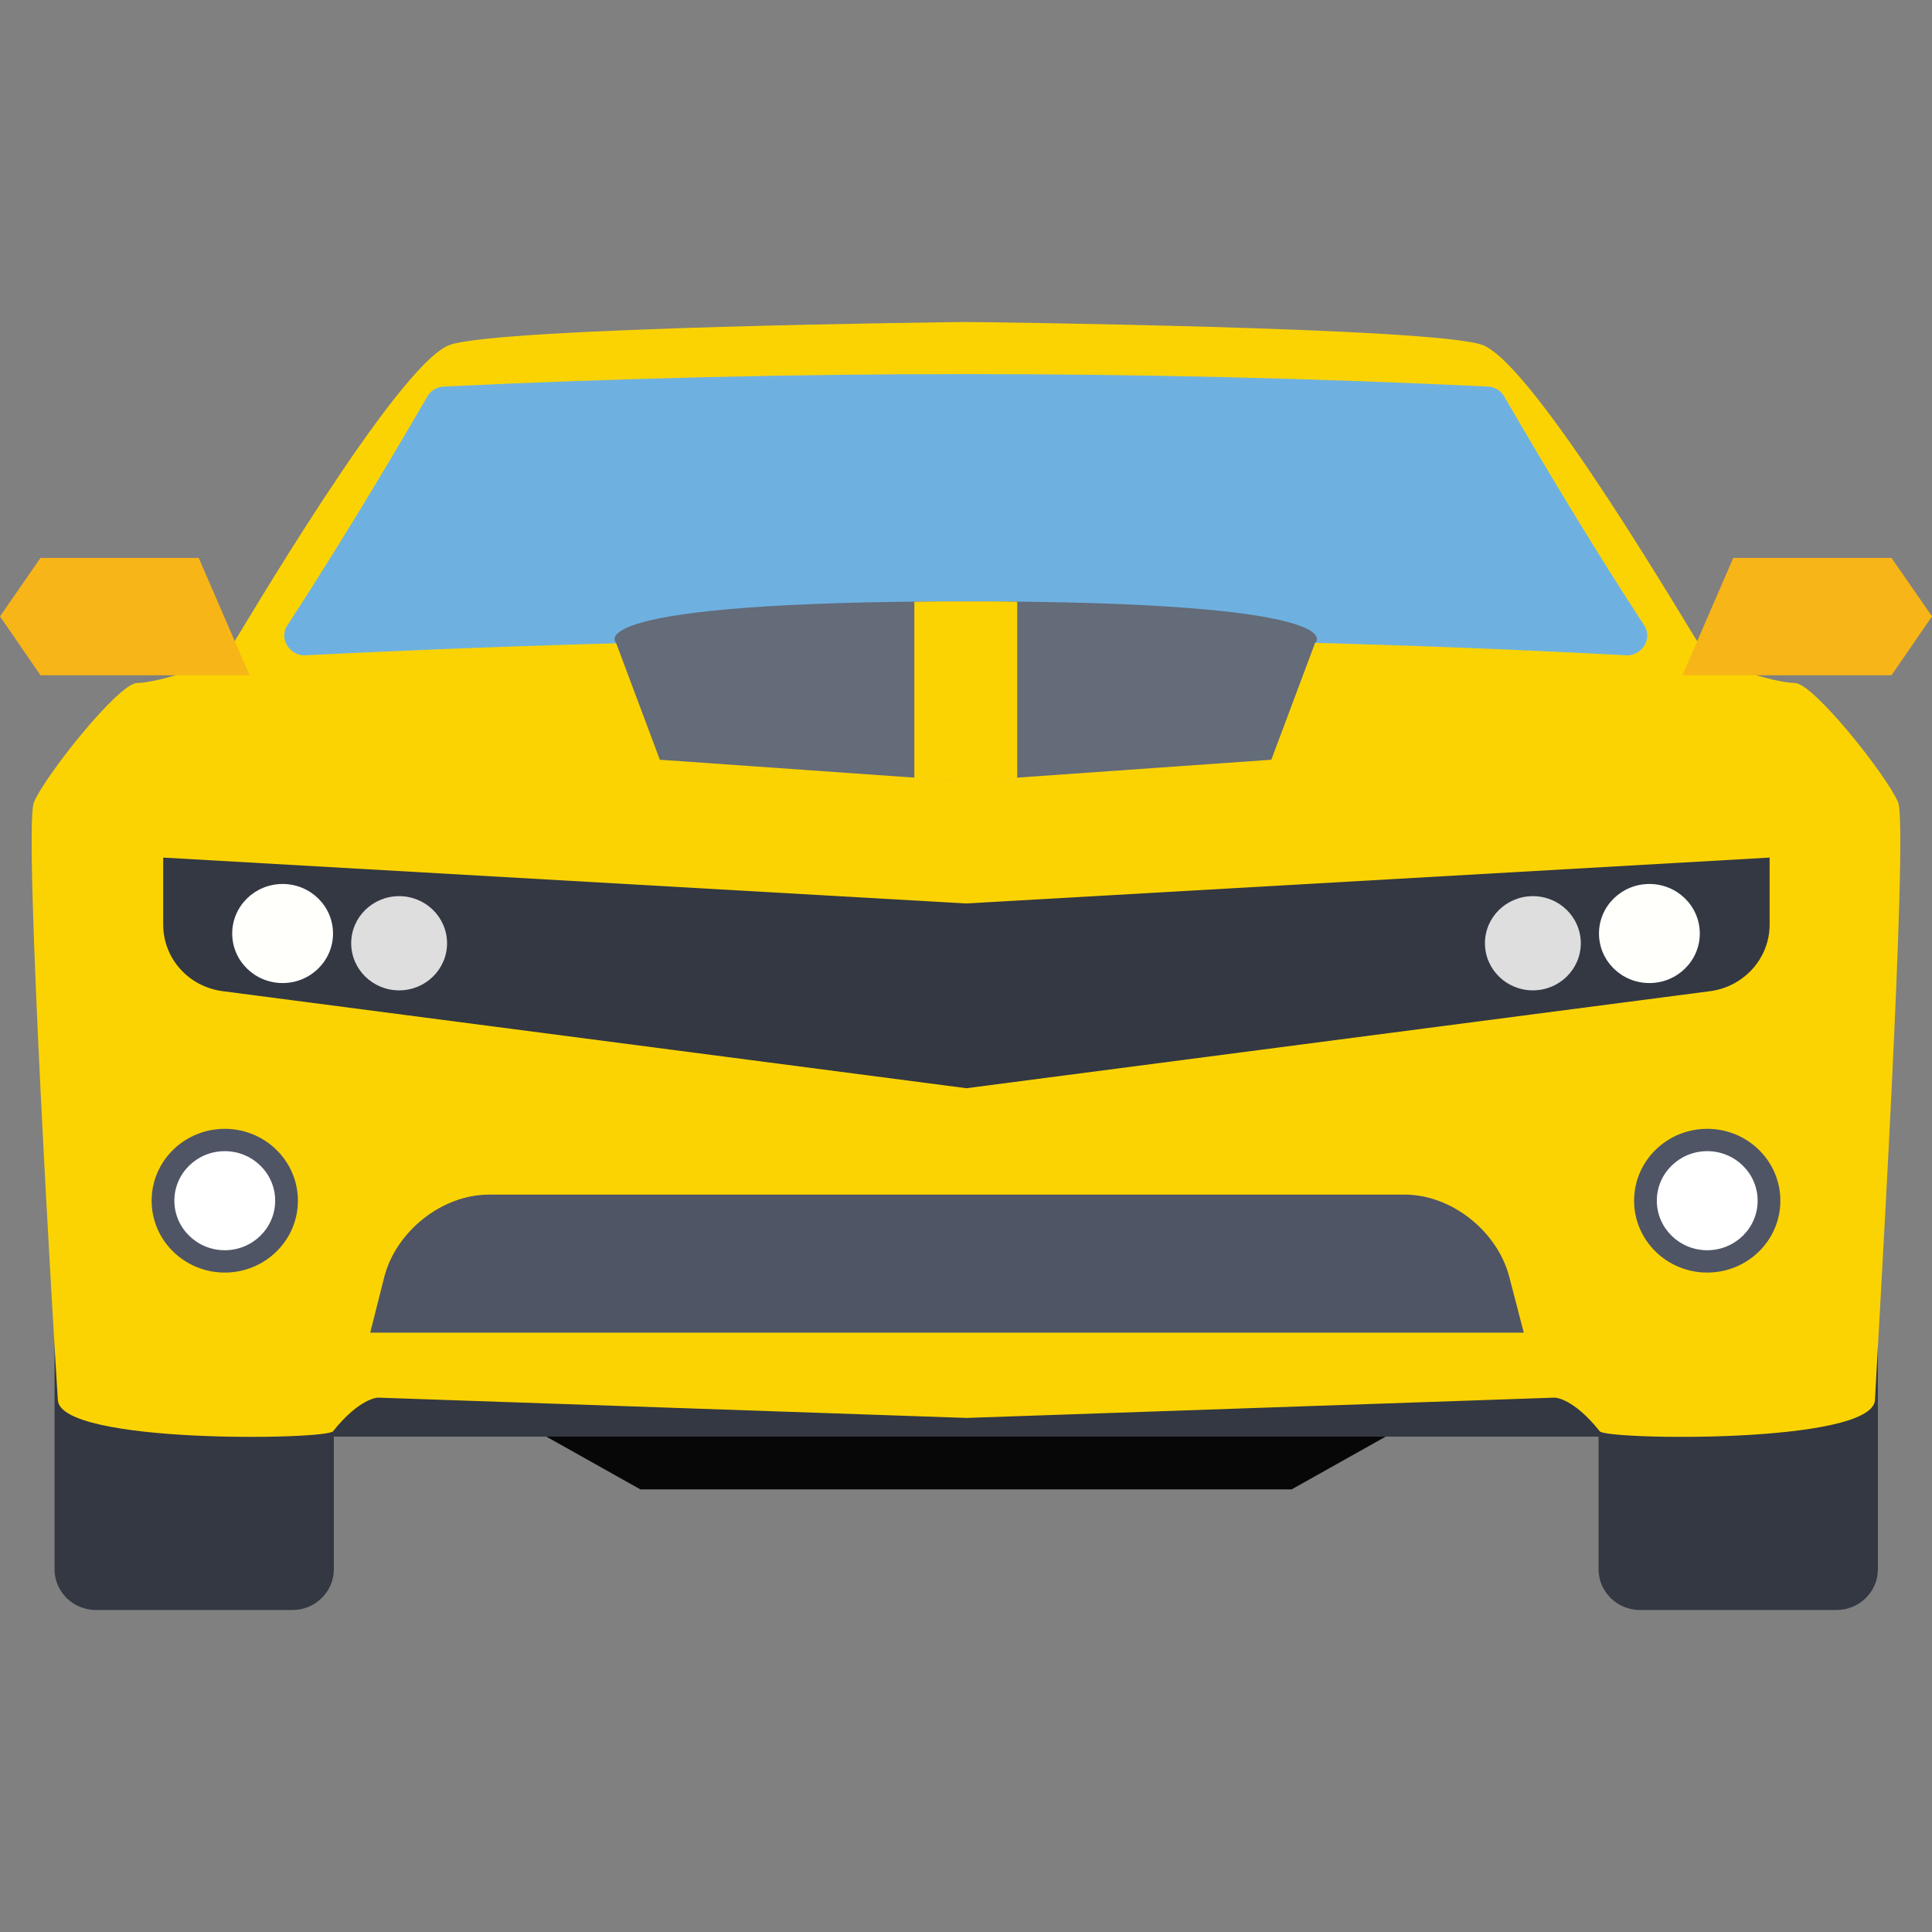<?xml version="1.0" encoding="utf-8"?>
<!-- Generator: Adobe Illustrator 17.0.0, SVG Export Plug-In . SVG Version: 6.00 Build 0)  -->
<!DOCTYPE svg PUBLIC "-//W3C//DTD SVG 1.1//EN" "http://www.w3.org/Graphics/SVG/1.1/DTD/svg11.dtd">
<svg version="1.1" id="Layer_1" xmlns="http://www.w3.org/2000/svg" xmlns:xlink="http://www.w3.org/1999/xlink" x="0px" y="0px"
	 width="300px" height="300px" viewBox="0 0 300 300" enable-background="new 0 0 300 300" xml:space="preserve">
<rect x="0" y="0" width="300" height="300" fill="#808080" stroke="none"/>
<g>
	<polygon fill="#080708" points="200.556,231.274 99.444,231.274 67.75,213.493 232.25,213.493 	
		"/>
	<g>
		<path fill="#333842" d="M8.469,206.936v36.759c0,3.468,2.887,6.305,6.416,6.305H45.423
			c3.529,0,6.416-2.837,6.416-6.305v-36.759H8.469z"/>
		<path fill="#333842" d="M248.225,206.936v36.759c0,3.468,2.887,6.305,6.416,6.305h30.539
			c3.529,0,6.416-2.837,6.416-6.305v-36.759H248.225z"/>
		<rect x="43.306" y="208.512" fill="#333842" width="213.388" height="14.565"/>
	</g>
	<path fill="#FBD303" d="M294.739,124.59c-1.668-4.035-13.152-18.537-16.039-18.537
		c-2.887,0-12.703-2.837-14.371-5.233c-1.668-2.396-25.855-44.01-34.068-47.226
		C223.139,50.82,151.155,50,150,50s-73.204,0.82-80.261,3.594
		c-8.212,3.216-32.464,44.767-34.068,47.226
		c-1.668,2.396-11.484,5.233-14.371,5.233S6.929,120.555,5.261,124.59
		c-1.668,4.035,3.272,85.939,3.721,92.812c0.385,6.873,41.638,6.179,42.729,4.855
		c4.17-5.233,6.993-5.233,6.993-5.233l91.36,3.153l91.36-3.153
		c0,0,2.823,0,6.993,5.233c1.027,1.324,42.28,2.018,42.729-4.855
		C291.467,210.593,296.407,128.625,294.739,124.59z"/>
	<g>
		<polygon fill="#F8B517" points="38.751,104.855 30.86,86.633 6.287,86.633 0,95.712 
			6.287,104.855 31.245,104.855 		"/>
		<polygon fill="#F8B517" points="261.249,104.855 269.14,86.633 293.713,86.633 300,95.712 
			293.713,104.855 268.755,104.855 		"/>
	</g>
	<path fill="#333842" d="M150,140.29l-124.658-7.125v10.404c0,5.233,3.914,9.647,9.239,10.34
		l115.483,15.069l115.483-15.069c5.261-0.694,9.239-5.107,9.239-10.34v-10.404
		L150,140.29z"/>
	<path fill="#6EB1E1" d="M255.346,97.163c-7.25-11.097-14.5-23.077-21.749-35.561
		c-0.513-0.946-1.476-1.513-2.502-1.576c-54.085-2.585-108.234-2.585-162.254,0
		c-1.027,0.063-1.989,0.631-2.502,1.576C59.089,74.086,51.839,86.003,44.589,97.163
		c-1.219,1.892,0.192,4.414,2.502,4.603c69.739-3.468,138.067-3.594,205.689,0
		C255.154,101.639,256.565,99.054,255.346,97.163z"/>
	<ellipse fill="#FFFFFC" cx="43.884" cy="144.956" rx="7.827" ry="7.692"/>
	<ellipse fill="#DEDEDF" cx="61.976" cy="146.469" rx="7.442" ry="7.314"/>
	<ellipse fill="#4F5565" cx="34.902" cy="186.444" rx="11.356" ry="11.16"/>
	<ellipse fill="#FFFFFF" cx="34.902" cy="186.444" rx="7.827" ry="7.692"/>
	<ellipse fill="#FFFFFC" cx="256.116" cy="144.956" rx="7.827" ry="7.692"/>
	<ellipse fill="#DEDEDF" cx="238.024" cy="146.469" rx="7.442" ry="7.314"/>
	<ellipse fill="#4F5565" cx="265.098" cy="186.444" rx="11.356" ry="11.16"/>
	<ellipse fill="#FFFFFF" cx="265.098" cy="186.444" rx="7.827" ry="7.692"/>
	<path fill="#4F5565" d="M234.367,198.298c-1.861-7.188-9.046-12.799-16.232-12.799H75.898
		c-7.186,0-14.371,5.612-16.232,12.799l-2.181,8.638h179.127L234.367,198.298z"/>
	<path fill="#646B79" d="M150,93.38c-61.206,0-54.341,6.431-54.341,6.431l6.801,18.159
		l47.476,3.342l47.476-3.342l6.801-18.159C204.341,99.874,211.206,93.38,150,93.38z"/>
	<path fill="#FBD303" d="M150,93.38c-2.823,0-5.453,0-8.02,0.063v27.364L150,121.375
		l7.956-0.567V93.443C155.453,93.38,152.823,93.38,150,93.38z"/>
</g>
<g display="none">
	<g display="inline">
		<polygon fill="#EDE9DC" points="241.58,72.414 169.167,-0 8.822,-0 8.822,300 
			241.58,300 		"/>
		<g>
			<path fill="#D3CEB9" d="M60.546,118.966h129.31c2.855,0,5.172-2.312,5.172-5.172
				s-2.317-5.172-5.172-5.172H60.546c-2.855,0-5.172,2.312-5.172,5.172
				S57.691,118.966,60.546,118.966z"/>
			<path fill="#D3CEB9" d="M60.546,77.586h51.724c2.855,0,5.172-2.312,5.172-5.172
				c0-2.86-2.317-5.172-5.172-5.172H60.546c-2.855,0-5.172,2.312-5.172,5.172
				C55.373,75.274,57.691,77.586,60.546,77.586z"/>
			<path fill="#D3CEB9" d="M189.856,150H60.546c-2.855,0-5.172,2.312-5.172,5.172
				c0,2.86,2.317,5.172,5.172,5.172h129.31c2.855,0,5.172-2.312,5.172-5.172
				C195.029,152.312,192.711,150,189.856,150z"/>
			<path fill="#D3CEB9" d="M189.856,191.379H60.546c-2.855,0-5.172,2.312-5.172,5.172
				s2.317,5.172,5.172,5.172h129.31c2.855,0,5.172-2.312,5.172-5.172
				S192.711,191.379,189.856,191.379z"/>
			<path fill="#D3CEB9" d="M189.856,232.759H60.546c-2.855,0-5.172,2.312-5.172,5.172
				s2.317,5.172,5.172,5.172h129.31c2.855,0,5.172-2.312,5.172-5.172
				S192.711,232.759,189.856,232.759z"/>
		</g>
		<polygon fill="#D3CEB9" points="169.167,-0 169.167,72.414 241.58,72.414 		"/>
	</g>
	<g display="inline">
		<circle fill="#51AE91" cx="231.236" cy="237.931" r="62.069"/>
		<path fill="#FFFFFF" d="M265.223,207.822c-2.353-1.634-5.571-1.055-7.2,1.293
			l-28.945,41.586l-20.426-16.769c-2.203-1.816-5.467-1.49-7.278,0.719
			c-1.816,2.209-1.495,5.467,0.719,7.278l24.755,20.322
			c0.931,0.76,2.09,1.174,3.279,1.174c0.233,0,0.471-0.016,0.709-0.047
			c1.428-0.202,2.71-0.983,3.538-2.167l32.141-46.184
			C268.146,212.679,267.567,209.457,265.223,207.822z"/>
	</g>
</g>
<g display="none">
	<path display="inline" fill="#EEF1F9" d="M76.291,296.891l-0.001-46.372
		c0-9.468,2.92-18.709,8.369-26.482l50.098-71.459L84.658,80.563
		c-5.449-7.833-8.37-17.146-8.37-26.688L76.288,7.141l149.549-0.002l0,46.734
		c0,9.542-2.92,18.855-8.37,26.688l-50.098,72.017l50.1,71.458
		c5.449,7.772,8.37,17.013,8.37,26.481l0.001,46.372"/>
	<g display="inline">
		<path fill="#E6CFAE" d="M118.124,95.934c0,0,32.646,46.979,32.94,47.501
			c0.293-0.522,32.938-47.502,32.938-47.502L118.124,95.934z"/>
	</g>
	<path display="inline" fill="#E2E8F4" d="M76.287,53.875c0,9.542,2.922,18.855,8.371,26.688
		l50.099,72.015l-50.098,71.459c-5.448,7.772-8.37,17.013-8.369,26.482
		l0.001,46.372l50.498-0.001l0.081-43.688c0.027-14.612,1.814-28.691,5.008-39.457
		l14.325-48.287c0.958-3.23,1.494-7.453,1.502-11.837
		c0.008-4.384-0.513-8.609-1.458-11.842l-14.146-48.342
		c-3.154-10.777-4.888-24.862-4.861-39.474l0.087-46.823L76.286,7.141L76.287,53.875
		z"/>
	<g display="inline">
		<path fill="#DDC09F" d="M143.55,132.559l-10.717-36.624l-14.71,0
			C118.124,95.934,133.828,118.535,143.55,132.559z"/>
	</g>
	<path display="inline" fill="#000002" d="M235.195,292.507c-0.003,0-0.006,0-0.009,0l-4.966,0
		l-0.001-41.99c-0-10.419-3.17-20.445-9.164-28.997l-48.343-68.952
		l48.35-69.506c5.989-8.609,9.154-18.704,9.154-29.191l-0-42.353l4.966-0
		c2.42-0,4.382-1.962,4.381-4.381c-0.001-2.416-1.958-4.376-4.374-4.38
		c-0.003-0-0.006-0-0.009-0l-9.335,0
		c-0.001-0-0.002-0-0.003-0c-0.003-0-0.006-0-0.009-0
		c-0.001-0-0.002-0-0.003-0L66.94,2.76
		c-2.42,0-4.382,1.962-4.381,4.381c0,2.417,1.957,4.377,4.373,4.381
		c0.003,0,0.006,0,0.009,0l4.966-0l0,42.353
		c0,10.487,3.166,20.581,9.155,29.19l48.352,69.505L81.072,221.523
		c-5.995,8.551-9.163,18.579-9.163,28.997l0.001,41.99l-4.966,0
		c-2.42,0-4.382,1.962-4.381,4.381c0,2.417,1.957,4.377,4.373,4.381
		c0.003,0,0.006,0,0.009,0l168.242-0.003c2.42-0,4.382-1.962,4.381-4.381
		C239.567,294.471,237.611,292.512,235.195,292.507z M80.672,250.519
		c-0-8.609,2.619-16.896,7.576-23.966l50.097-71.459
		c1.055-1.505,1.059-3.508,0.009-5.017L88.255,78.061
		c-4.963-7.133-7.586-15.497-7.586-24.186l-0-42.353l140.786-0.002
		l0,42.353c0,8.689-2.623,17.052-7.585,24.186l-50.098,72.018
		c-1.05,1.509-1.046,3.512,0.009,5.017l50.099,71.458
		c4.957,7.069,7.576,15.357,7.577,23.966l0.001,41.991l-140.786,0.002
		L80.672,250.519z"/>
	<path display="inline" fill="#000002" d="M151.055,147.817c0.003,0,0.006,0,0.009,0
		c1.509-0,2.907-0.777,3.706-2.047c1.01-1.52,20.141-29.079,32.828-47.337
		c0.93-1.339,1.041-3.085,0.285-4.53c-0.754-1.443-2.246-2.349-3.875-2.352
		c-0.002-0-0.005-0-0.008-0l-65.877,0.001
		c-1.631-0-3.127,0.906-3.883,2.352c-0.756,1.445-0.646,3.191,0.285,4.53
		c12.687,18.257,31.82,45.815,32.83,47.336
		C148.154,147.038,149.548,147.814,151.055,147.817z M175.621,100.315
		c-13.893,19.999-20.954,30.183-24.559,35.396
		c-3.604-5.212-10.664-15.395-24.56-35.395L175.621,100.315z"/>
	<g display="inline">
		<path fill="#E6CFAE" d="M183.793,206.624c0,0-32.646-46.979-32.94-47.501
			c-0.293,0.522-32.938,47.502-32.938,47.502L183.793,206.624z"/>
	</g>
	<g display="inline">
		<path fill="#DDC09F" d="M158.366,170l10.717,36.624l14.71-0
			C183.793,206.624,168.088,184.024,158.366,170z"/>
	</g>
	<path display="inline" fill="#000002" d="M150.862,154.742c-0.003,0-0.006-0-0.009-0
		c-1.509,0-2.907,0.777-3.706,2.047c-1.01,1.52-20.141,29.079-32.828,47.337
		c-0.93,1.339-1.041,3.085-0.285,4.53c0.754,1.443,2.246,2.349,3.875,2.352
		c0.002,0,0.005,0,0.008,0l65.877-0.001c1.631,0,3.127-0.906,3.883-2.352
		c0.756-1.445,0.646-3.191-0.285-4.53
		c-12.687-18.257-31.82-45.815-32.83-47.336
		C153.763,155.52,152.369,154.745,150.862,154.742z M126.295,202.244
		c13.893-19.999,20.954-30.183,24.559-35.396
		c3.604,5.212,10.664,15.395,24.56,35.395L126.295,202.244z"/>
	<path display="inline" fill="#000002" d="M194.502,80.837c0.76,0.529,1.629,0.783,2.49,0.785
		c1.389,0.003,2.755-0.653,3.609-1.88l5.117-7.354
		c3.799-5.46,5.807-11.862,5.806-18.515l-0-4.673
		c-0-2.417-1.957-4.377-4.373-4.381c-0.003-0-0.006-0-0.009-0
		c-2.42,0-4.382,1.962-4.381,4.381l0,4.673
		c0,4.854-1.465,9.527-4.236,13.511l-5.117,7.354
		C192.026,76.725,192.516,79.455,194.502,80.837z"/>
	<path display="inline" fill="#000002" d="M207.133,34.887c0.003,0,0.006,0,0.009,0
		c2.42-0,4.382-1.962,4.381-4.381l-0-4.673
		c-0-2.42-1.987-4.386-4.381-4.381c-2.42,0-4.382,1.962-4.381,4.381
		l0,4.673C202.761,32.922,204.718,34.883,207.133,34.887z"/>
	<path display="inline" fill="#000002" d="M114.687,226.258c-0.76-0.529-1.629-0.783-2.49-0.785
		c-1.388-0.003-2.755,0.653-3.609,1.88l-5.117,7.354
		c-3.799,5.46-5.807,11.862-5.806,18.515l0,4.673
		c0,2.417,1.957,4.377,4.373,4.381c0.003,0,0.006,0,0.009,0
		c2.42-0,4.382-1.962,4.381-4.381l-0-4.673
		c-0-4.854,1.465-9.527,4.236-13.511l5.117-7.354
		C117.163,230.37,116.674,227.64,114.687,226.258z"/>
	<path display="inline" fill="#000002" d="M102.056,272.208c-0.003,0-0.006,0-0.009,0
		c-2.42,0-4.382,1.962-4.381,4.381l0,4.673
		c0,2.42,1.987,4.386,4.381,4.381c2.42-0,4.382-1.962,4.381-4.381
		l-0-4.673C106.428,274.173,104.472,272.213,102.056,272.208z"/>
</g>
<g display="none">
	<g transform="translate(5 1)" display="inline">
		<g>
			<path fill="#E0EDDB" d="M69.35,23.161v61.37H48.894c0-40.914-30.685-20.457-30.685-61.37
				H69.35z M222.776,115.216h51.142c0,40.914-30.685,20.457-30.685,61.37h-20.457
				V115.216z M222.776,207.271h51.142c0,40.914-30.685,20.457-30.685,61.37h-20.457
				V207.271z M222.776,23.161h51.142c0,40.914-30.685,20.457-30.685,61.37h-20.457
				V23.161z M69.35,207.271v61.37H48.894c0-40.914-30.685-20.457-30.685-61.37
				H69.35z M69.35,115.216v61.37H48.894c0-40.914-30.685-20.457-30.685-61.37
				H69.35z"/>
			<path fill="#E0EDDB" d="M202.319,2.704c11.251,0,20.457,9.206,20.457,20.457v61.37v30.685
				v61.37v30.685v61.37v10.229c0,11.251-9.206,20.457-20.457,20.457H89.807
				c-11.251,0-20.457-9.206-20.457-20.457v-10.229v-61.37v-30.685v-61.37V84.531
				V23.161c0-11.251,9.206-20.457,20.457-20.457
				C89.807,2.704,202.319,2.704,202.319,2.704z"/>
		</g>
		<path fill="#9E9E9E" d="M146.063,207.271c19.945,0,35.799,15.854,35.799,35.799
			s-15.854,35.799-35.799,35.799s-35.799-15.854-35.799-35.799
			S126.118,207.271,146.063,207.271"/>
		<path fill="#9E9E9E" d="M146.063,115.216c19.945,0,35.799,15.854,35.799,35.799
			s-15.854,35.799-35.799,35.799s-35.799-15.854-35.799-35.799
			S126.118,115.216,146.063,115.216"/>
		<path fill="#D55E5E" d="M146.063,23.161c19.945,0,35.799,15.854,35.799,35.799
			s-15.854,35.799-35.799,35.799s-35.799-15.854-35.799-35.799
			S126.118,23.161,146.063,23.161"/>
	</g>
	<path display="inline" fill="#50555E" d="M207.319,302.884H94.807
		c-12.785,0-23.014-10.229-23.014-23.014v-51.142c0-1.534,1.023-2.557,2.557-2.557
		c1.534,0,2.557,1.023,2.557,2.557v51.142c0,9.717,8.182,17.9,17.9,17.9
		H207.319c9.717,0,17.9-8.182,17.9-17.9v-51.142
		c0-1.534,1.023-2.557,2.557-2.557s2.557,1.023,2.557,2.557v51.142
		C230.333,292.655,220.104,302.884,207.319,302.884z M151.063,282.427
		c-20.968,0-38.356-17.388-38.356-38.356s17.388-38.356,38.356-38.356
		s38.356,17.388,38.356,38.356S172.031,282.427,151.063,282.427z M151.063,210.828
		c-18.411,0-33.242,14.831-33.242,33.242s14.831,33.242,33.242,33.242
		s33.242-14.831,33.242-33.242S169.474,210.828,151.063,210.828z M248.233,272.199
		c-1.534,0-2.557-1.023-2.557-2.557c0-21.991,8.694-27.617,16.366-32.731
		c7.16-4.603,13.808-9.206,14.32-26.082H227.776c-1.534,0-2.557-1.023-2.557-2.557
		V136.672c0-1.534,1.023-2.557,2.557-2.557c1.534,0,2.557,1.023,2.557,2.557v69.041
		h48.585c1.534,0,2.557,1.023,2.557,2.557c0,21.991-8.694,27.617-16.366,32.731
		c-7.671,5.114-14.32,9.717-14.32,28.64
		C250.789,271.176,249.767,272.199,248.233,272.199z M53.894,272.199
		c-1.534,0-2.557-1.023-2.557-2.557c0-18.922-6.648-23.525-14.32-28.64
		c-7.671-5.114-16.366-10.74-16.366-32.731c0-1.534,1.023-2.557,2.557-2.557h48.585
		v-69.041c0-1.534,1.023-2.557,2.557-2.557c1.534,0,2.557,1.023,2.557,2.557v71.599
		c0,1.534-1.023,2.557-2.557,2.557H25.766c0.511,16.877,6.648,20.968,14.32,26.082
		c7.671,5.114,16.366,10.74,16.366,32.731
		C56.451,271.176,55.428,272.199,53.894,272.199z M165.383,241.513
		c-0.511,0-1.534,0-2.045-0.511l-9.206-9.206c-1.023-1.023-1.023-2.045-0.511-3.068
		c0.511-1.023,2.045-1.534,3.069-1.023c5.114,1.534,9.206,5.626,10.74,10.74
		c0.511,1.023,0,2.557-1.023,3.068C166.405,241.002,165.894,241.513,165.383,241.513z
		 M151.063,190.371c-20.968,0-38.356-17.388-38.356-38.356s17.388-38.356,38.356-38.356
		s38.356,17.388,38.356,38.356S172.031,190.371,151.063,190.371z M151.063,118.773
		c-18.411,0-33.242,14.831-33.242,33.242s14.831,33.242,33.242,33.242
		s33.242-14.831,33.242-33.242S169.474,118.773,151.063,118.773z M248.233,180.143
		c-1.534,0-2.557-1.023-2.557-2.557c0-21.991,8.694-27.617,16.366-32.731
		c7.16-4.603,13.808-9.206,14.32-26.082H227.776c-1.534,0-2.557-1.023-2.557-2.557
		v-71.599c0-1.534,1.023-2.557,2.557-2.557c1.534,0,2.557,1.023,2.557,2.557v69.041
		h48.585c1.534,0,2.557,1.023,2.557,2.557c0,21.991-8.694,27.617-16.366,32.731
		s-14.32,9.717-14.32,28.64C250.789,179.12,249.767,180.143,248.233,180.143z
		 M53.894,180.143c-1.534,0-2.557-1.023-2.557-2.557
		c0-18.922-6.648-23.525-14.32-28.64c-7.671-5.114-16.366-10.74-16.366-32.731
		c0-1.534,1.023-2.557,2.557-2.557h48.585V44.617c0-1.534,1.023-2.557,2.557-2.557
		c1.534,0,2.557,1.023,2.557,2.557v71.599c0,1.534-1.023,2.557-2.557,2.557H25.766
		c0.511,16.877,6.648,20.968,14.32,26.082s16.366,10.74,16.366,32.731
		C56.451,179.12,55.428,180.143,53.894,180.143z M165.383,149.458
		c-0.511,0-1.534,0-2.045-0.511l-9.206-9.206c-1.023-1.023-1.023-2.045-0.511-3.068
		c0.511-1.023,2.045-1.534,3.069-1.023c5.114,2.045,9.206,5.626,10.74,10.74
		c0.511,1.023,0,2.557-1.023,3.069C166.405,148.946,165.894,149.458,165.383,149.458z
		 M151.063,98.316c-20.968,0-38.356-17.388-38.356-38.356s17.388-38.356,38.356-38.356
		s38.356,17.388,38.356,38.356S172.031,98.316,151.063,98.316z M151.063,26.718
		c-18.411,0-33.242,14.831-33.242,33.242s14.831,33.242,33.242,33.242
		s33.242-14.832,33.242-33.243S169.474,26.718,151.063,26.718z M248.233,88.088
		c-1.534,0-2.557-1.023-2.557-2.557c0-21.991,8.694-27.617,16.366-32.731
		c7.16-4.603,13.808-9.206,14.32-26.082H227.776c-1.534,0-2.557-1.023-2.557-2.557
		c0-9.717-8.182-17.9-17.9-17.9h-112.511
		c-9.717-0-17.9,8.183-17.9,17.9c0,1.534-1.023,2.557-2.557,2.557H25.766
		c0.511,16.877,6.648,20.968,14.32,26.082s16.366,10.74,16.366,32.731
		c0,1.534-1.023,2.557-2.557,2.557s-2.557-1.023-2.557-2.557
		c0-18.922-6.648-23.525-14.32-28.64s-16.366-10.74-16.366-32.731
		c0-1.534,1.023-2.557,2.557-2.557h48.585C72.816,10.352,83.044,1.147,94.807,1.147
		h112.512c11.763,0,21.48,9.206,23.014,20.457h48.585
		c1.534,0,2.557,1.023,2.557,2.557c0,21.991-8.694,27.617-16.366,32.731
		s-14.32,9.717-14.32,28.64C250.789,87.065,249.767,88.088,248.233,88.088z
		 M165.383,57.403c-0.511,0-1.534,0-2.045-0.511l-9.206-9.206
		c-1.023-1.023-1.023-2.045-0.511-3.069c0.511-1.023,2.045-1.534,3.069-1.023
		c5.114,2.045,9.206,5.626,10.74,10.74c0.511,1.023,0,2.557-1.023,3.069
		C166.405,56.891,165.894,57.403,165.383,57.403z"/>
</g>
<g display="none">
	<g transform="translate(5 1)" display="inline">
		<g>
			<path fill="#E0EDDB" d="M69.35,23.161v61.37H48.894c0-40.914-30.685-20.457-30.685-61.37
				H69.35z M222.776,115.216h51.142c0,40.914-30.685,20.457-30.685,61.37h-20.457
				V115.216z M222.776,207.271h51.142c0,40.914-30.685,20.457-30.685,61.37h-20.457
				V207.271z M222.776,23.161h51.142c0,40.914-30.685,20.457-30.685,61.37h-20.457
				V23.161z M69.35,207.271v61.37H48.894c0-40.914-30.685-20.457-30.685-61.37
				H69.35z M69.35,115.216v61.37H48.894c0-40.914-30.685-20.457-30.685-61.37
				H69.35z"/>
			<path fill="#E0EDDB" d="M202.319,2.704c11.251,0,20.457,9.206,20.457,20.457v61.37v30.685
				v61.37v30.685v61.37v10.229c0,11.251-9.206,20.457-20.457,20.457H89.807
				c-11.251,0-20.457-9.206-20.457-20.457v-10.229v-61.37v-30.685v-61.37V84.531
				V23.161c0-11.251,9.206-20.457,20.457-20.457
				C89.807,2.704,202.319,2.704,202.319,2.704z"/>
		</g>
		<path fill="#5CAE64" d="M146.063,207.271c19.945,0,35.799,15.854,35.799,35.799
			s-15.854,35.799-35.799,35.799s-35.799-15.854-35.799-35.799
			S126.118,207.271,146.063,207.271"/>
		<path fill="#9E9E9E" d="M146.063,115.216c19.945,0,35.799,15.854,35.799,35.799
			s-15.854,35.799-35.799,35.799s-35.799-15.854-35.799-35.799
			S126.118,115.216,146.063,115.216"/>
		<path fill="#9E9E9E" d="M146.063,23.161c19.945,0,35.799,15.854,35.799,35.799
			s-15.854,35.799-35.799,35.799s-35.799-15.854-35.799-35.799
			S126.118,23.161,146.063,23.161"/>
	</g>
	<path display="inline" fill="#50555E" d="M207.319,302.884H94.807
		c-12.785,0-23.014-10.229-23.014-23.014v-51.142c0-1.534,1.023-2.557,2.557-2.557
		c1.534,0,2.557,1.023,2.557,2.557v51.142c0,9.717,8.182,17.9,17.9,17.9
		H207.319c9.717,0,17.9-8.182,17.9-17.9v-51.142
		c0-1.534,1.023-2.557,2.557-2.557s2.557,1.023,2.557,2.557v51.142
		C230.333,292.655,220.104,302.884,207.319,302.884z M151.063,282.427
		c-20.968,0-38.356-17.388-38.356-38.356s17.388-38.356,38.356-38.356
		s38.356,17.388,38.356,38.356S172.031,282.427,151.063,282.427z M151.063,210.828
		c-18.411,0-33.242,14.831-33.242,33.242s14.831,33.242,33.242,33.242
		s33.242-14.831,33.242-33.242S169.474,210.828,151.063,210.828z M248.233,272.199
		c-1.534,0-2.557-1.023-2.557-2.557c0-21.991,8.694-27.617,16.366-32.731
		c7.16-4.603,13.808-9.206,14.32-26.082H227.776c-1.534,0-2.557-1.023-2.557-2.557
		V136.672c0-1.534,1.023-2.557,2.557-2.557c1.534,0,2.557,1.023,2.557,2.557v69.041
		h48.585c1.534,0,2.557,1.023,2.557,2.557c0,21.991-8.694,27.617-16.366,32.731
		c-7.671,5.114-14.32,9.717-14.32,28.64
		C250.789,271.176,249.767,272.199,248.233,272.199z M53.894,272.199
		c-1.534,0-2.557-1.023-2.557-2.557c0-18.922-6.648-23.525-14.32-28.64
		c-7.671-5.114-16.366-10.74-16.366-32.731c0-1.534,1.023-2.557,2.557-2.557h48.585
		v-69.041c0-1.534,1.023-2.557,2.557-2.557c1.534,0,2.557,1.023,2.557,2.557v71.599
		c0,1.534-1.023,2.557-2.557,2.557H25.766c0.511,16.877,6.648,20.968,14.32,26.082
		c7.671,5.114,16.366,10.74,16.366,32.731
		C56.451,271.176,55.428,272.199,53.894,272.199z M165.383,241.513
		c-0.511,0-1.534,0-2.045-0.511l-9.206-9.206c-1.023-1.023-1.023-2.045-0.511-3.068
		c0.511-1.023,2.045-1.534,3.069-1.023c5.114,1.534,9.206,5.626,10.74,10.74
		c0.511,1.023,0,2.557-1.023,3.068C166.405,241.002,165.894,241.513,165.383,241.513z
		 M151.063,190.371c-20.968,0-38.356-17.388-38.356-38.356s17.388-38.356,38.356-38.356
		s38.356,17.388,38.356,38.356S172.031,190.371,151.063,190.371z M151.063,118.773
		c-18.411,0-33.242,14.831-33.242,33.242s14.831,33.242,33.242,33.242
		s33.242-14.831,33.242-33.242S169.474,118.773,151.063,118.773z M248.233,180.143
		c-1.534,0-2.557-1.023-2.557-2.557c0-21.991,8.694-27.617,16.366-32.731
		c7.16-4.603,13.808-9.206,14.32-26.082H227.776c-1.534,0-2.557-1.023-2.557-2.557
		v-71.599c0-1.534,1.023-2.557,2.557-2.557c1.534,0,2.557,1.023,2.557,2.557v69.041
		h48.585c1.534,0,2.557,1.023,2.557,2.557c0,21.991-8.694,27.617-16.366,32.731
		s-14.32,9.717-14.32,28.64C250.789,179.12,249.767,180.143,248.233,180.143z
		 M53.894,180.143c-1.534,0-2.557-1.023-2.557-2.557
		c0-18.922-6.648-23.525-14.32-28.64c-7.671-5.114-16.366-10.74-16.366-32.731
		c0-1.534,1.023-2.557,2.557-2.557h48.585V44.617c0-1.534,1.023-2.557,2.557-2.557
		c1.534,0,2.557,1.023,2.557,2.557v71.599c0,1.534-1.023,2.557-2.557,2.557H25.766
		c0.511,16.877,6.648,20.968,14.32,26.082s16.366,10.74,16.366,32.731
		C56.451,179.12,55.428,180.143,53.894,180.143z M165.383,149.458
		c-0.511,0-1.534,0-2.045-0.511l-9.206-9.206c-1.023-1.023-1.023-2.045-0.511-3.068
		c0.511-1.023,2.045-1.534,3.069-1.023c5.114,2.045,9.206,5.626,10.74,10.74
		c0.511,1.023,0,2.557-1.023,3.069C166.405,148.946,165.894,149.458,165.383,149.458z
		 M151.063,98.316c-20.968,0-38.356-17.388-38.356-38.356s17.388-38.356,38.356-38.356
		s38.356,17.388,38.356,38.356S172.031,98.316,151.063,98.316z M151.063,26.718
		c-18.411,0-33.242,14.831-33.242,33.242s14.831,33.242,33.242,33.242
		s33.242-14.832,33.242-33.243S169.474,26.718,151.063,26.718z M248.233,88.088
		c-1.534,0-2.557-1.023-2.557-2.557c0-21.991,8.694-27.617,16.366-32.731
		c7.16-4.603,13.808-9.206,14.32-26.082H227.776c-1.534,0-2.557-1.023-2.557-2.557
		c0-9.717-8.182-17.9-17.9-17.9h-112.511
		c-9.717-0-17.9,8.183-17.9,17.9c0,1.534-1.023,2.557-2.557,2.557H25.766
		c0.511,16.877,6.648,20.968,14.32,26.082s16.366,10.74,16.366,32.731
		c0,1.534-1.023,2.557-2.557,2.557s-2.557-1.023-2.557-2.557
		c0-18.922-6.648-23.525-14.32-28.64s-16.366-10.74-16.366-32.731
		c0-1.534,1.023-2.557,2.557-2.557h48.585C72.816,10.352,83.044,1.147,94.807,1.147
		h112.512c11.763,0,21.48,9.206,23.014,20.457h48.585
		c1.534,0,2.557,1.023,2.557,2.557c0,21.991-8.694,27.617-16.366,32.731
		s-14.32,9.717-14.32,28.64C250.789,87.065,249.767,88.088,248.233,88.088z
		 M165.383,57.403c-0.511,0-1.534,0-2.045-0.511l-9.206-9.206
		c-1.023-1.023-1.023-2.045-0.511-3.069c0.511-1.023,2.045-1.534,3.069-1.023
		c5.114,2.045,9.206,5.626,10.74,10.74c0.511,1.023,0,2.557-1.023,3.069
		C166.405,56.891,165.894,57.403,165.383,57.403z"/>
</g>
<g display="none">
	<path display="inline" fill="#56555B" d="M88.082,297.496h-62.572
		c-11.668,0-21.128-9.754-21.128-21.787V100.481c0-12.033,9.459-21.787,21.128-21.787
		h62.571c11.668,0,21.128,9.754,21.128,21.787V275.708
		C109.208,287.741,99.749,297.496,88.082,297.496z"/>
	<path display="inline" fill="#3B3A3F" d="M109.209,100.48v175.231
		c0,12.028-9.461,21.785-21.125,21.785H62.955c11.664,0,21.125-9.756,21.125-21.785
		V100.48c0-12.028-9.461-21.785-21.125-21.785h25.128
		C99.748,78.694,109.209,88.451,109.209,100.48z"/>
	<path display="inline" fill="#EBEAEB" d="M80.792,258.424h-47.992
		c-1.744,0-3.158-1.458-3.158-3.256V121.022c0-1.798,1.414-3.256,3.158-3.256h47.992
		c1.744,0,3.158,1.458,3.158,3.256v134.146
		C83.95,256.966,82.536,258.424,80.792,258.424z"/>
	<path display="inline" fill="#D6D7D8" d="M83.952,121.023v134.144c0,1.802-1.414,3.254-3.162,3.254
		H60.337c1.747,0,3.162-1.453,3.162-3.254V121.023c0-1.802-1.414-3.254-3.162-3.254
		h20.453C82.537,117.769,83.952,119.221,83.952,121.023z"/>
	<path display="inline" fill="#F6D989" d="M185.76,24.604c-26.52-25.404-67.911-23.969-92.721,3.109
		c-24.828,27.097-23.724,70.224,2.48,95.906c23.111,22.65,57.867,24.578,82.951,6.602
		l22.161,21.227c0.72,0.69,1.729,0.96,2.684,0.719l11.062-2.792
		c1.879-0.474,3.679,1.031,3.615,3.025l-0.438,13.844
		c-0.028,0.871,0.312,1.712,0.932,2.306l13.668,13.092
		c0.68,0.651,1.62,0.931,2.532,0.753l11.036-2.154
		c1.819-0.355,3.495,1.101,3.465,3.009l-0.205,13.149
		c-0.013,0.854,0.326,1.674,0.933,2.256l25.842,24.753
		c0.607,0.581,1.425,0.87,2.25,0.793l14.95-1.384
		c1.506-0.14,2.661-1.442,2.661-3.001v-17.123l-97.931-93.807
		C213.098,81.987,208.87,46.741,185.76,24.604z"/>
	<ellipse display="inline" fill="#F5CC50" cx="140.64" cy="73.51" rx="52.121" ry="53.749"/>
	<ellipse display="inline" fill="#FFFFFF" cx="122.02" cy="56.278" rx="14.419" ry="14.869"/>
	<path display="inline" fill="#000002" d="M298.6,199.384l-95.412-91.394
		c5.944-11.682,8.657-24.764,7.864-38.066c-0.149-2.492-2.229-4.394-4.644-4.234
		c-2.416,0.153-4.254,2.297-4.106,4.789c0.758,12.72-2.143,25.207-8.389,36.112
		c-1.048,1.83-0.719,4.164,0.79,5.61l96.531,92.465v13.775l-12.973,1.201
		l-24.889-23.841l0.195-12.477c0.035-2.274-0.912-4.418-2.599-5.883
		c-1.686-1.465-3.896-2.063-6.063-1.639l-10.311,2.013l-12.64-12.108
		l0.417-13.158c0.075-2.376-0.909-4.598-2.699-6.095
		c-1.79-1.497-4.099-2.032-6.339-1.467l-10.297,2.599l-21.584-20.675
		c-1.509-1.446-3.792-1.613-5.483-0.4
		c-23.535,16.864-55.878,14.485-76.906-5.658
		c-22.838-21.876-25.873-57.905-8.113-83.436c5.769,1.316,11.058,4.158,15.377,8.191
		c-4.97,7.763-3.926,18.344,2.898,24.88c3.615,3.462,8.207,5.174,12.79,5.174
		c5.048,0,10.085-2.079,13.783-6.184c7.056-7.833,6.616-20.126-0.98-27.403
		c-3.68-3.525-8.474-5.36-13.49-5.17c-3.067,0.117-5.994,0.985-8.588,2.507
		c-4.453-4.303-9.763-7.579-15.579-9.586
		c10.84-11.326,25.266-17.944,40.902-18.697
		c16.475-0.793,32.201,5.022,44.28,16.376c4.417,4.153,8.205,8.903,11.26,14.121
		c1.252,2.138,3.947,2.822,6.017,1.534c2.072-1.291,2.738-4.068,1.487-6.205
		c-3.492-5.963-7.817-11.39-12.859-16.13
		C174.438,7.84,156.466,1.191,137.654,2.097
		c-18.813,0.907-36.104,9.253-48.69,23.501c-0.612,0.692-1.204,1.398-1.787,2.109
		c-1.181-0.102-2.372-0.158-3.572-0.158c-23.494,0-42.609,19.711-42.609,43.939
		c0,0.9,0.028,1.796,0.08,2.686h-15.566C11.444,74.174,0,85.974,0,100.48v84.186
		c0,2.496,1.962,4.52,4.383,4.52s4.383-2.024,4.383-4.52v-84.185
		c0-9.521,7.512-17.267,16.744-17.267h17.016
		c2.391,8.97,7.51,16.978,14.834,22.891c0.802,0.647,1.754,0.961,2.699,0.961
		c1.301,0,2.59-0.595,3.455-1.734c1.492-1.966,1.157-4.805-0.749-6.344
		c-5.154-4.161-8.936-9.627-11.053-15.773h19.465
		c1.271,10.808,4.843,21.039,10.442,30.082c-0.271-0.031-0.547-0.049-0.826-0.049
		h-47.994c-4.158,0-7.54,3.488-7.54,7.775v134.146c0,4.288,3.383,7.776,7.54,7.776
		h47.993c4.158,0,7.54-3.489,7.54-7.776V122.452
		c1.501,1.741,3.09,3.418,4.766,5.023c3.606,3.454,7.543,6.483,11.728,9.063
		v139.17c0,9.521-7.512,17.267-16.744,17.267h-62.572
		c-9.233,0-16.744-7.746-16.744-17.267v-58.499c0-2.496-1.962-4.52-4.383-4.52
		S0,214.714,0,217.21v58.499c0,14.506,11.444,26.306,25.51,26.306h62.571
		c14.066,0,25.51-11.801,25.51-26.306V141.121
		c7.189,3.132,14.876,5.044,22.736,5.569c14.644,0.979,29.306-2.822,41.678-10.746
		l19.644,18.816c1.806,1.731,4.315,2.403,6.708,1.798l9.192-2.32l-0.376,11.86
		c-0.069,2.181,0.781,4.282,2.33,5.764l13.669,13.093
		c1.693,1.622,4.059,2.325,6.329,1.882l9.274-1.81l-0.176,11.302
		c-0.033,2.132,0.817,4.188,2.333,5.639l25.843,24.754
		c1.355,1.298,3.139,2.013,4.975,2.013c0.216,0,0.433-0.01,0.65-0.03
		l14.951-1.384C297.141,226.971,300,223.745,300,219.819v-17.123
		C300,201.439,299.493,200.239,298.6,199.384z M121.652,45.938
		c0.127-0.005,0.253-0.007,0.379-0.007c2.541,0,4.95,0.975,6.821,2.767
		c1.965,1.882,3.101,4.44,3.199,7.202c0.099,2.763-0.851,5.399-2.677,7.425
		c-3.768,4.182-10.13,4.423-14.184,0.54c-1.965-1.882-3.101-4.44-3.199-7.202
		c-0.043-1.19,0.121-2.352,0.453-3.456c0.885,1.488,1.672,3.056,2.346,4.698
		c0.943,2.299,3.515,3.375,5.744,2.402c2.229-0.972,3.272-3.625,2.329-5.923
		c-1.149-2.801-2.561-5.425-4.189-7.862
		C119.621,46.178,120.621,45.977,121.652,45.938z M49.763,71.488
		c0-18.295,13.725-33.337,31.113-34.776c-6.652,11.227-10.195,24.101-10.22,37.463
		H49.873C49.808,73.285,49.763,72.391,49.763,71.488z M79.567,122.286v61.289H34.025
		v-61.289H79.567z M34.025,253.904v-61.29h45.541v61.29H34.025V253.904z"/>
</g>
</svg>

